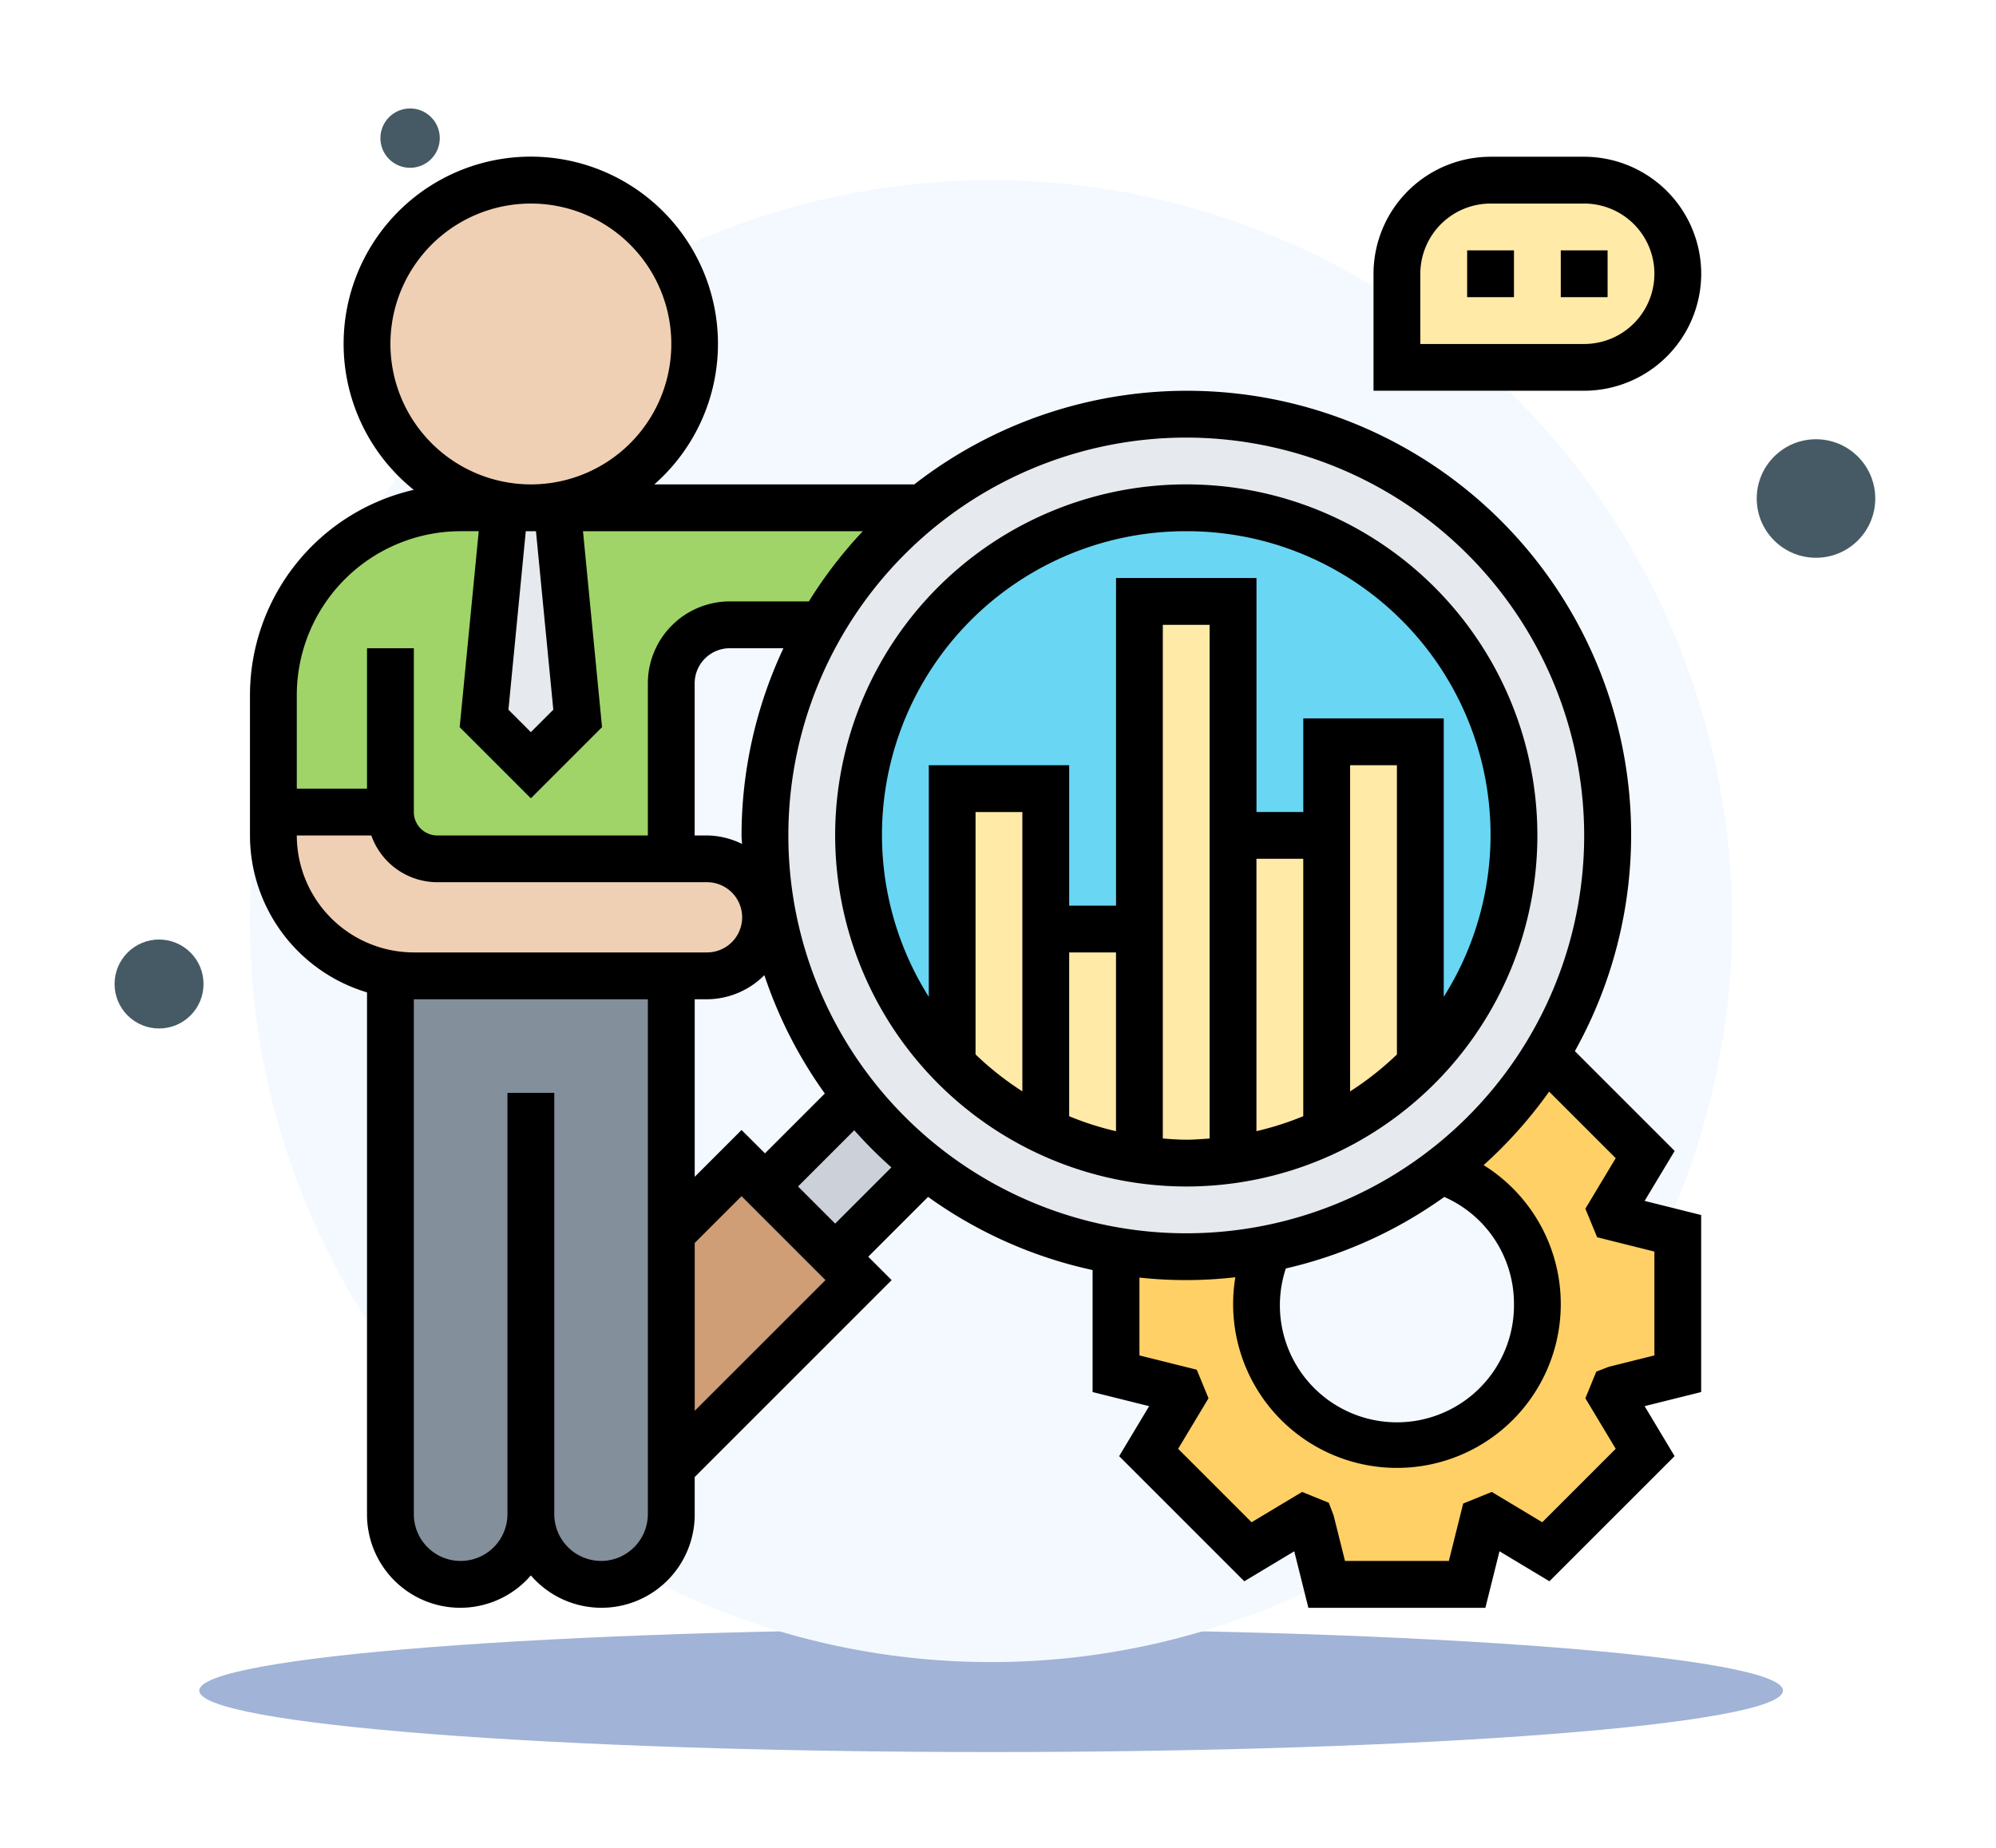 <svg xmlns="http://www.w3.org/2000/svg" xmlns:xlink="http://www.w3.org/1999/xlink" width="186.786" height="172.99" viewBox="0 0 186.786 172.99"><defs><filter id="a" x="9.648" y="143.485" width="166.196" height="29.505" filterUnits="userSpaceOnUse"><feOffset dy="3" input="SourceAlpha"/><feGaussianBlur stdDeviation="3" result="b"/><feFlood flood-opacity="0.161"/><feComposite operator="in" in2="b"/><feComposite in="SourceGraphic"/></filter><filter id="c" x="14.393" y="7.857" width="156.707" height="156.707" filterUnits="userSpaceOnUse"><feOffset dy="3" input="SourceAlpha"/><feGaussianBlur stdDeviation="3" result="d"/><feFlood flood-opacity="0.161"/><feComposite operator="in" in2="d"/><feComposite in="SourceGraphic"/></filter><filter id="e" x="153.1" y="29.813" width="33.686" height="33.686" filterUnits="userSpaceOnUse"><feOffset dy="3" input="SourceAlpha"/><feGaussianBlur stdDeviation="3" result="f"/><feFlood flood-opacity="0.161"/><feComposite operator="in" in2="f"/><feComposite in="SourceGraphic"/></filter><filter id="g" x="0" y="77.211" width="29.771" height="29.771" filterUnits="userSpaceOnUse"><feOffset dy="3" input="SourceAlpha"/><feGaussianBlur stdDeviation="3" result="h"/><feFlood flood-opacity="0.161"/><feComposite operator="in" in2="h"/><feComposite in="SourceGraphic"/></filter><filter id="i" x="25.452" y="0" width="25.857" height="25.857" filterUnits="userSpaceOnUse"><feOffset dy="3" input="SourceAlpha"/><feGaussianBlur stdDeviation="3" result="j"/><feFlood flood-opacity="0.161"/><feComposite operator="in" in2="j"/><feComposite in="SourceGraphic"/></filter></defs><g transform="translate(5637.212 8245.424)"><g transform="translate(-5618.564 -8231.566)"><g transform="matrix(1, 0, 0, 1, -18.65, -13.86)" filter="url(#a)"><path d="M74.1,0c40.923,0,74.1,2.576,74.1,5.753s-33.175,5.753-74.1,5.753S0,8.93,0,5.753,33.175,0,74.1,0Z" transform="translate(18.65 149.48)" fill="#a1b3d6"/></g><g transform="matrix(1, 0, 0, 1, -18.65, -13.86)" filter="url(#c)"><path d="M69.354,0A69.353,69.353,0,1,1,0,69.353,69.353,69.353,0,0,1,69.354,0Z" transform="translate(23.39 13.86)" fill="#f3f9ff"/></g><g transform="matrix(1, 0, 0, 1, -18.65, -13.86)" filter="url(#e)"><circle cx="5.546" cy="5.546" r="5.546" transform="translate(162.1 43.66) rotate(-45)" fill="#455a64"/></g><g transform="matrix(1, 0, 0, 1, -18.65, -13.86)" filter="url(#g)"><circle cx="4.162" cy="4.162" r="4.162" transform="translate(9 89.1) rotate(-45)" fill="#455a64"/></g><g transform="matrix(1, 0, 0, 1, -18.65, -13.86)" filter="url(#i)"><circle cx="2.778" cy="2.778" r="2.778" transform="translate(34.45 9.93) rotate(-45)" fill="#455a64"/></g><g transform="translate(3.745 -0.187)"><path d="M20.143,86.487A6.571,6.571,0,0,1,7,86.487V35.91a11.983,11.983,0,0,0,2.19.2H33.285v50.38a6.571,6.571,0,0,1-13.143,0Z" transform="translate(7.143 41.558)" fill="#838f9b"/><path d="M47.89,37.762a5.989,5.989,0,0,1,.11,1.1,5.459,5.459,0,0,1-5.476,5.476H15.143a11.982,11.982,0,0,1-2.19-.2A13.12,13.12,0,0,1,2,31.19V29H12.952a4.394,4.394,0,0,0,4.381,4.381h25.19A5.477,5.477,0,0,1,47.89,37.762Z" transform="translate(1.19 33.332)" fill="#f0d0b4"/><path d="M12.952,44.476H2V33.523A17.519,17.519,0,0,1,19.523,16h4.1L21.714,35.714l4.381,4.381,4.381-4.381L28.548,16H62.653a39.473,39.473,0,0,0-9.375,10.952H44.714a5.478,5.478,0,0,0-5.476,5.476V48.857h-21.9a4.394,4.394,0,0,1-4.381-4.381Z" transform="translate(1.19 17.857)" fill="#a0d468"/><path d="M17.834,16l1.928,19.714-4.381,4.381L11,35.714,12.906,16h4.928Z" transform="translate(11.904 17.857)" fill="#e6e9ed"/><path d="M90.571,56.059V69.2l-5.936,1.49c-.088.219-.153.438-.263.657l3.154,5.213-9.309,9.309L73,82.717c-.219.11-.438.175-.657.263l-1.49,5.936H57.714l-1.49-5.936c-.219-.088-.438-.153-.657-.263l-5.213,3.154-9.309-9.309L44.2,71.348c-.11-.219-.175-.438-.263-.657L38,69.2V57.68a38.188,38.188,0,0,0,6.571.57,39.4,39.4,0,0,0,7.6-.745,13.3,13.3,0,0,0-1.03,5.126,13.143,13.143,0,1,0,17.3-12.442,39.233,39.233,0,0,0,9.747-10.8h.022L87.526,48.7l-3.154,5.213c.11.219.175.438.263.657Z" transform="translate(44.046 45.701)" fill="#fed066"/><path d="M67.523,2a8.762,8.762,0,1,1,0,17.523H50V10.762A8.759,8.759,0,0,1,58.762,2Z" transform="translate(58.331 1.19)" fill="#ffeaa7"/><path d="M86.3,82.795a39.484,39.484,0,0,1-23.876,8.061,38.188,38.188,0,0,1-6.571-.57A38.983,38.983,0,0,1,38.026,82.4a40.539,40.539,0,0,1-6.571-6.571,39.086,39.086,0,0,1-7.907-17.94A36.93,36.93,0,0,1,23,51.428,39.419,39.419,0,1,1,86.3,82.795Z" transform="translate(26.19 13.095)" fill="#e6e9ed"/><ellipse cx="30.76" cy="30.32" rx="30.76" ry="30.32" transform="translate(57.246 33.982)" fill="#69d6f4"/><g transform="translate(66.713 42.618)"><path d="M55.762,26V56.206a30.813,30.813,0,0,1-8.74,6.265L47,62.427V26Z" transform="translate(-11.953 -12.857)" fill="#ffeaa7"/><path d="M51.762,57.665l.022.044A31.408,31.408,0,0,1,43,60.359V30h8.762Z" transform="translate(-16.715 -8.096)" fill="#ffeaa7"/><path d="M47.762,72.22v.044a31.446,31.446,0,0,1-8.762,0V20h8.762V72.22Z" transform="translate(-21.476 -20)" fill="#ffeaa7"/><path d="M43.774,55.554V55.6a31.409,31.409,0,0,1-8.784-2.65l.022-.044V34h8.762Z" transform="translate(-26.25 -3.334)" fill="#ffeaa7"/><path d="M39.762,41.143v18.9l-.022.044A30.812,30.812,0,0,1,31,53.825V28h8.762Z" transform="translate(-31 -10.476)" fill="#ffeaa7"/></g><path d="M38.026,47.711l-8.455,8.455L23,49.6l8.455-8.455A40.539,40.539,0,0,0,38.026,47.711Z" transform="translate(26.19 47.784)" fill="#ccd1d9"/><path d="M36.523,54.952,19,72.476v-21.9L25.571,44l2.19,2.19,6.571,6.571Z" transform="translate(21.428 51.189)" fill="#cf9e76"/><circle cx="15.819" cy="15.819" r="15.819" transform="translate(11.546 2.343)" fill="#f0d0b4"/><path d="M134.323,94.05l-9.34-9.34A41.558,41.558,0,0,0,63.167,31.666H38.838a17.516,17.516,0,1,0-22.511.51A19.737,19.737,0,0,0,1,51.38V64.523A15.354,15.354,0,0,0,11.952,79.21v48.836a8.725,8.725,0,0,0,15.333,5.735,8.725,8.725,0,0,0,15.333-5.735v-3.474l18.43-18.43-2.19-2.19,5.6-5.6a41.375,41.375,0,0,0,15.394,6.847v11.419l5.292,1.321-2.806,4.679,11.712,11.712,4.674-2.808,1.321,5.29h16.564l1.321-5.292,4.674,2.808,11.712-11.712-2.806-4.679,5.292-1.319V100.049l-5.292-1.321Zm-8.468-29.527A37.237,37.237,0,1,1,88.617,27.285,37.279,37.279,0,0,1,125.855,64.523Zm-6.571,43.809a10.953,10.953,0,1,1-21.348-3.281,41.378,41.378,0,0,0,14.825-6.694,10.909,10.909,0,0,1,6.523,9.975ZM47,92.092l-4.381,4.381V79.856h1.1A7.645,7.645,0,0,0,49.137,77.6a41.494,41.494,0,0,0,5.656,11.077l-5.6,5.6Zm0-27.569c0,.267.035.526.039.791a7.578,7.578,0,0,0-3.325-.791h-1.1V50.285A3.29,3.29,0,0,1,45.9,47H50.92A41.328,41.328,0,0,0,47,64.523ZM29.386,52.753l-2.1,2.1-2.1-2.1,1.623-16.706h.953ZM14.143,18.523A13.143,13.143,0,1,1,27.285,31.666,13.156,13.156,0,0,1,14.143,18.523Zm6.571,17.523h1.693L20.624,54.388l6.661,6.661,6.661-6.661L32.163,36.047H58.35A41.914,41.914,0,0,0,53.3,42.618H45.9a7.675,7.675,0,0,0-7.667,7.667V64.523H18.524a2.193,2.193,0,0,1-2.19-2.19V47H11.952V60.142H5.381V51.38A15.351,15.351,0,0,1,20.714,36.047ZM5.381,64.523h6.974A6.562,6.562,0,0,0,18.524,68.9h25.19a3.286,3.286,0,1,1,0,6.571H16.333A10.965,10.965,0,0,1,5.381,64.523Zm28.476,67.9a4.385,4.385,0,0,1-4.381-4.381V88.617H25.095v39.428a4.381,4.381,0,1,1-8.762,0V79.856h21.9v48.19A4.385,4.385,0,0,1,33.857,132.426Zm8.762-14.049v-15.71L47,98.286l7.855,7.855Zm13.143-17.523-3.474-3.474,5.261-5.261a41.592,41.592,0,0,0,3.474,3.474Zm76.665,2.618v9.721l-4.269,1.065-1.17.451-1.021,2.495,2.839,4.729-6.874,6.874-4.727-2.837-2.672,1.086-1.341,5.371h-9.721l-1.067-4.269-.445-1.172-2.5-1.016-4.727,2.837-6.874-6.874L90.7,117.2l-1.1-2.672-5.364-1.338v-7.285a40.324,40.324,0,0,0,8.976-.033,15.33,15.33,0,1,0,23.232-10.494,42,42,0,0,0,6.131-6.88l6.23,6.23-2.839,4.729,1.1,2.672Z" transform="translate(0)"/><path d="M79.666,11.952A10.965,10.965,0,0,0,68.714,1H59.952A10.965,10.965,0,0,0,49,11.952V22.9H68.714A10.965,10.965,0,0,0,79.666,11.952Zm-26.285,0a6.579,6.579,0,0,1,6.571-6.571h8.762a6.571,6.571,0,0,1,0,13.143H53.381Z" transform="translate(57.141)"/><path d="M53,5h4.381V9.381H53Z" transform="translate(61.903 4.762)"/><path d="M57,5h4.381V9.381H57Z" transform="translate(66.665 4.762)"/><path d="M58.857,80.713A32.857,32.857,0,1,0,26,47.857,32.894,32.894,0,0,0,58.857,80.713ZM47.9,58.809h4.381V75.537a27.974,27.974,0,0,1-4.381-1.4Zm-4.381,13a28.588,28.588,0,0,1-4.381-3.457V45.666h4.381Zm13.143,4.407V28.143h4.381V76.221c-.725.057-1.45.112-2.19.112S57.391,76.277,56.666,76.221Zm8.762-26.174h4.381V74.135a28.444,28.444,0,0,1-4.381,1.4ZM78.57,68.357a28.587,28.587,0,0,1-4.381,3.457V41.285H78.57ZM58.857,19.381A28.421,28.421,0,0,1,82.951,62.962V36.9H69.809v8.762H65.428v-21.9H52.285V54.428H47.9V41.285H34.762V62.962A28.421,28.421,0,0,1,58.857,19.381Z" transform="translate(29.761 16.666)"/></g></g></g></svg>
